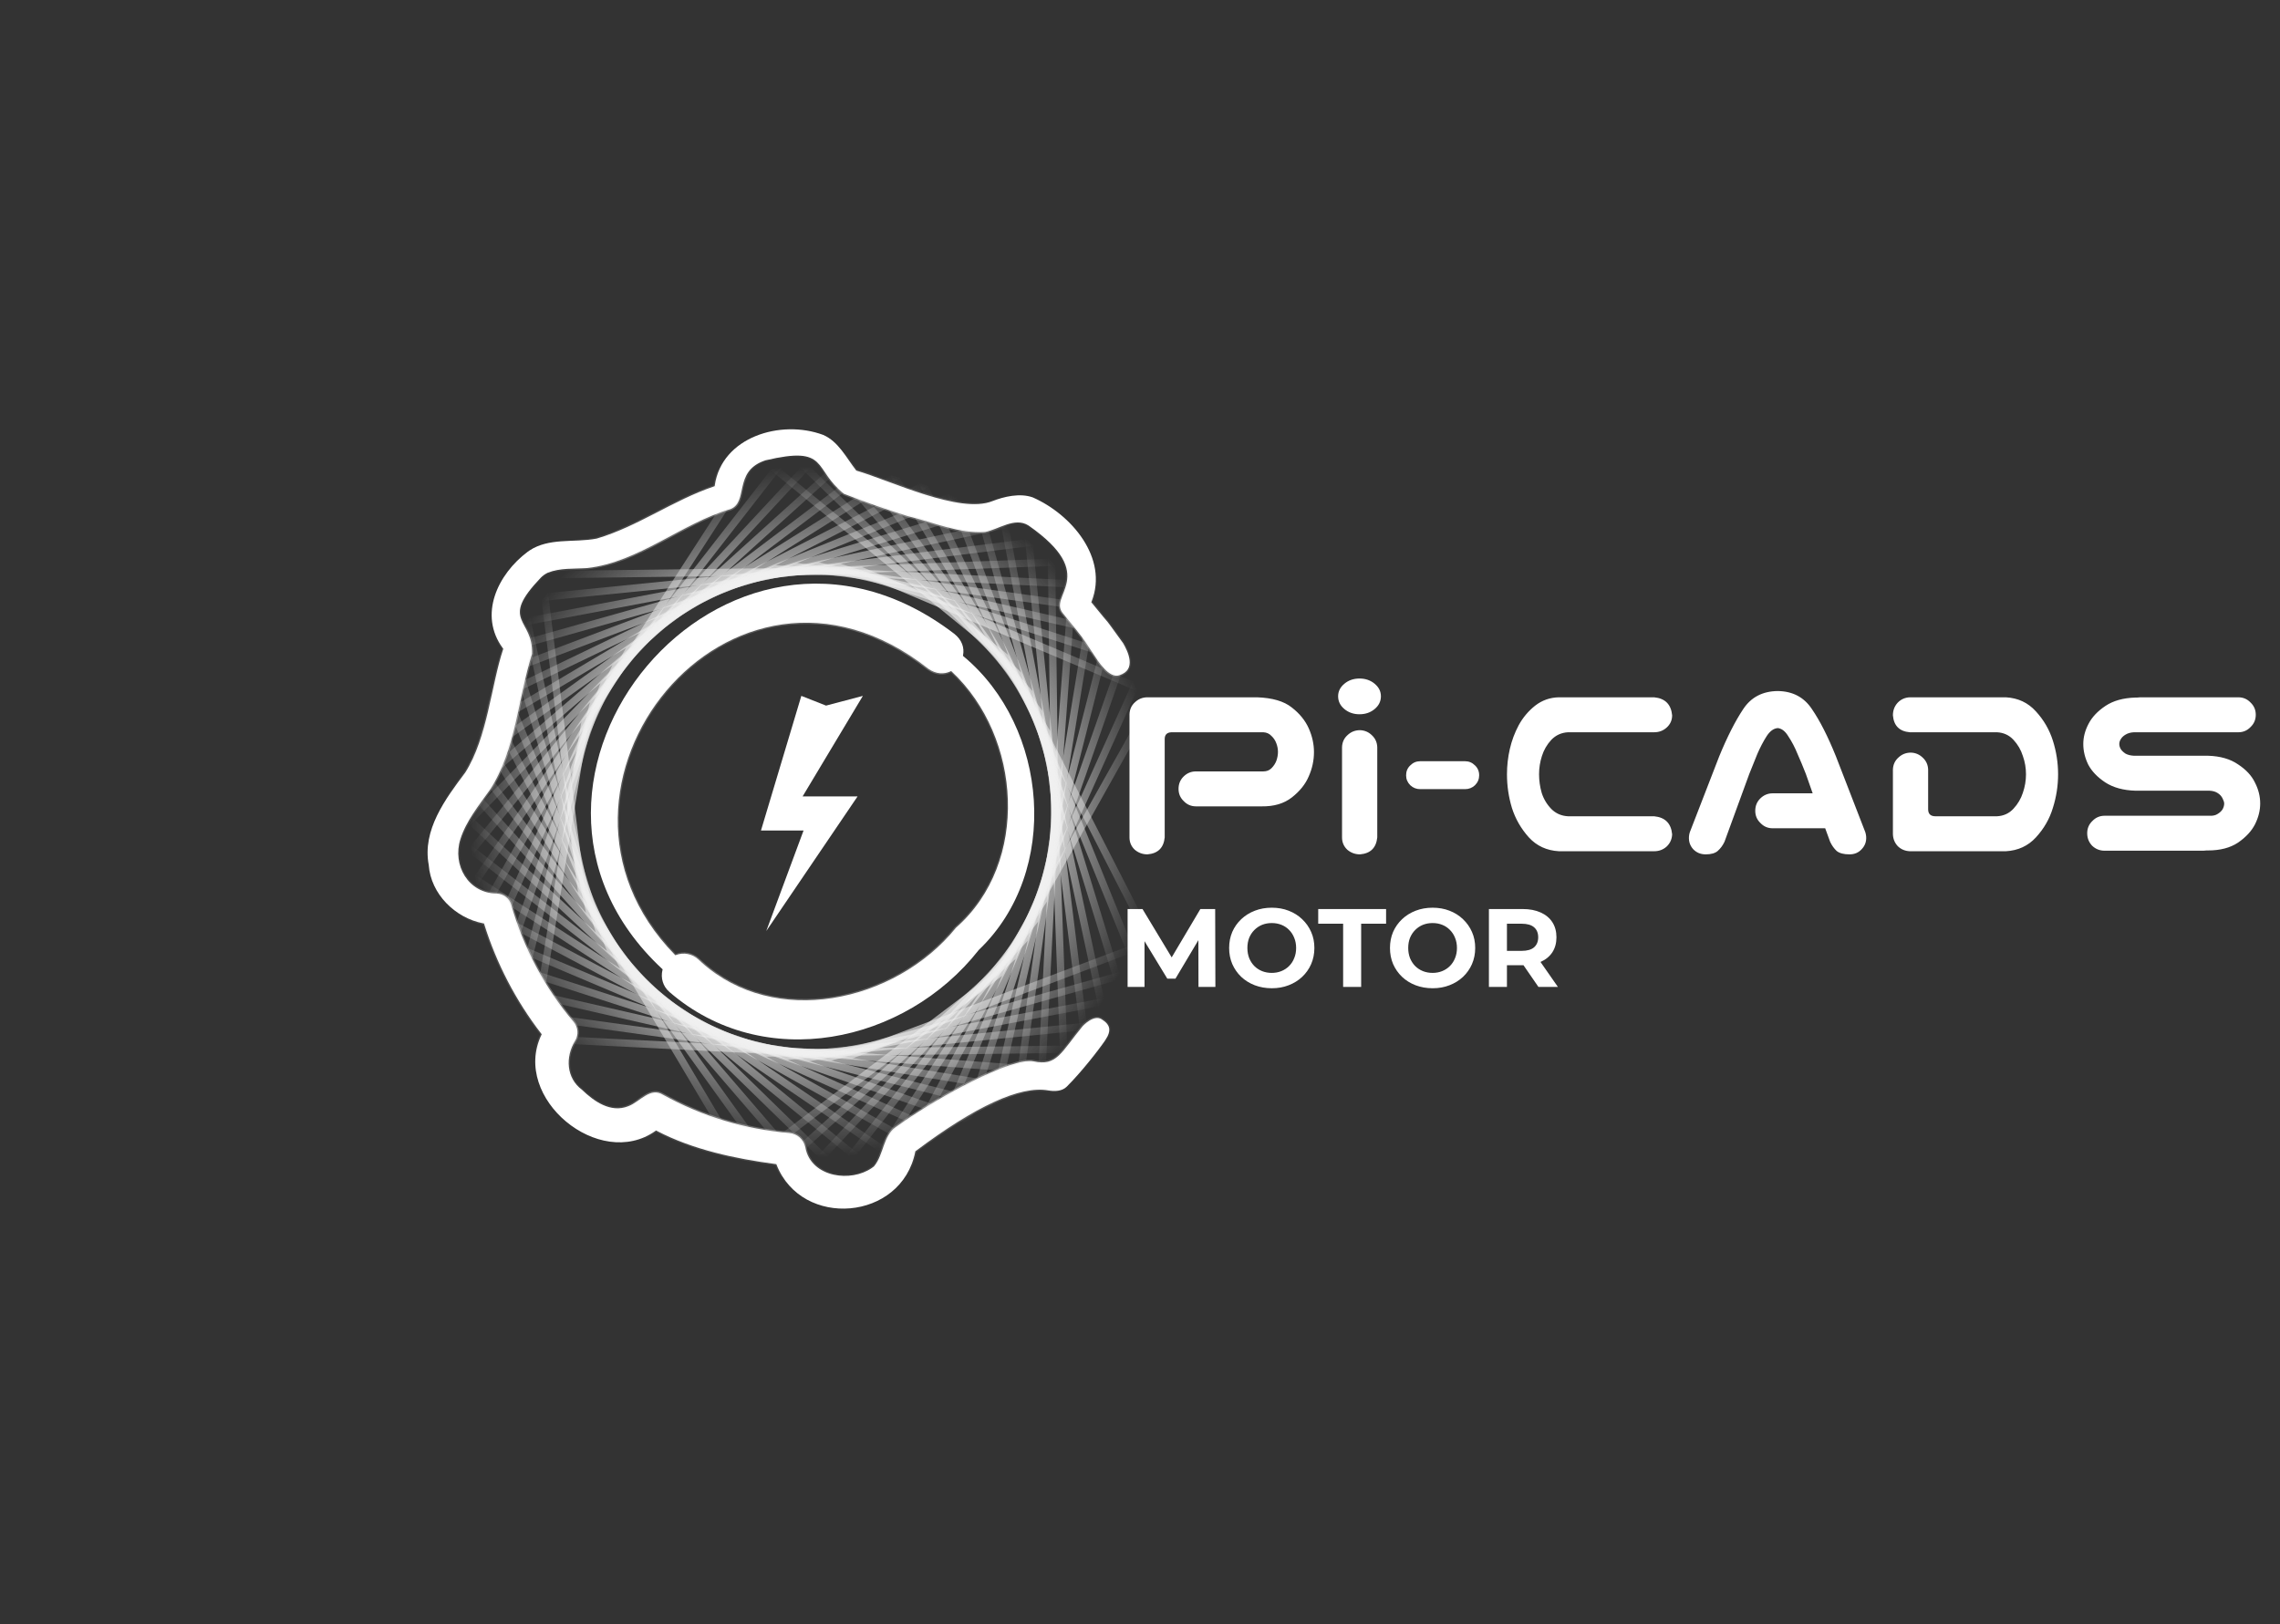 <svg width="226" height="161" viewBox="0 0 226 161" fill="none" xmlns="http://www.w3.org/2000/svg">
<rect x="0" y="0" width="226" height="161" fill="#333333" stroke="none"/>
<path d="M84.476 104.551L114.083 93.354L99.659 65.178L75.158 45.136L57.969 71.715L52.863 102.955L84.476 104.551Z" stroke="url(#paint0_radial_2939_10691)" stroke-width="0.726"/>
<path d="M82.363 104.787L112.833 96.212L100.92 66.887L78.259 44.786L58.818 69.766L51.009 100.442L82.363 104.787Z" stroke="url(#paint1_radial_2939_10691)" stroke-width="0.726"/>
<path d="M80.236 104.842L111.337 98.955L102.026 68.703L81.377 44.711L59.833 67.901L49.38 97.78L80.236 104.842Z" stroke="url(#paint2_radial_2939_10691)" stroke-width="0.726"/>
<path d="M78.116 104.709L109.612 101.556L102.973 70.607L84.493 44.907L61.011 66.131L47.993 94.985L78.116 104.709Z" stroke="url(#paint3_radial_2939_10691)" stroke-width="0.726"/>
<path d="M76.011 104.394L107.661 103.997L103.745 72.588L87.576 45.375L62.332 64.472L46.85 92.082L76.011 104.394Z" stroke="url(#paint4_radial_2939_10691)" stroke-width="0.726"/>
<path d="M73.945 103.894L105.51 106.257L104.345 74.626L90.61 46.108L63.798 62.932L45.968 89.087L73.945 103.894Z" stroke="url(#paint5_radial_2939_10691)" stroke-width="0.726"/>
<path d="M71.932 103.214L103.171 108.32L104.768 76.707L93.57 47.1L65.394 61.523L45.352 86.025L71.932 103.214Z" stroke="url(#paint6_radial_2939_10691)" stroke-width="0.726"/>
<path d="M69.982 102.366L100.657 110.175L105.003 78.822L96.428 48.352L67.103 60.264L45.002 82.926L69.982 102.366Z" stroke="url(#paint7_radial_2939_10691)" stroke-width="0.726"/>
<path d="M68.124 101.345L98.001 111.798L105.064 80.943L99.177 49.841L68.925 59.153L44.933 79.802L68.124 101.345Z" stroke="url(#paint8_radial_2939_10691)" stroke-width="0.726"/>
<path d="M66.352 100.17L95.205 113.186L104.929 83.064L101.776 51.568L70.827 58.207L45.127 76.687L66.352 100.17Z" stroke="url(#paint9_radial_2939_10691)" stroke-width="0.726"/>
<path d="M64.686 98.847L92.294 114.329L104.607 85.169L104.211 53.517L72.801 57.434L45.588 73.603L64.686 98.847Z" stroke="url(#paint10_radial_2939_10691)" stroke-width="0.726"/>
<path d="M63.15 97.38L89.304 115.209L104.112 87.233L106.476 55.668L74.844 56.832L46.325 70.568L63.15 97.38Z" stroke="url(#paint11_radial_2939_10691)" stroke-width="0.726"/>
<path d="M61.743 95.786L86.243 115.827L103.433 89.248L108.539 58.009L76.926 56.412L47.319 67.61L61.743 95.786Z" stroke="url(#paint12_radial_2939_10691)" stroke-width="0.726"/>
<path d="M60.477 94.079L83.138 116.179L102.578 91.199L110.387 60.524L79.034 56.178L48.564 64.753L60.477 94.079Z" stroke="url(#paint13_radial_2939_10691)" stroke-width="0.726"/>
<path d="M59.376 92.262L80.024 116.252L101.567 93.062L112.02 63.184L81.165 56.122L50.063 62.009L59.376 92.262Z" stroke="url(#paint14_radial_2939_10691)" stroke-width="0.726"/>
<path d="M58.428 90.358L76.907 116.057L100.39 94.833L113.407 65.98L83.285 56.255L51.788 59.409L58.428 90.358Z" stroke="url(#paint15_radial_2939_10691)" stroke-width="0.726"/>
<path d="M57.645 88.383L73.813 115.595L99.056 96.498L114.539 68.889L85.379 56.576L53.727 56.972L57.645 88.383Z" stroke="url(#paint16_radial_2939_10691)" stroke-width="0.726"/>
<path d="M66.362 98.349C75.692 106.422 89.704 103.481 97.013 94.186L97.019 94.179L97.025 94.173C105.16 86.405 103.932 72.073 95.507 65.069L95.45 65.021L95.463 64.947C95.597 64.237 95.373 63.442 94.574 62.822C88.912 58.498 83.032 57.259 77.709 58.114C72.382 58.968 67.604 61.921 64.153 65.998C57.252 74.151 55.678 86.77 65.628 96.049L65.683 96.1L65.665 96.173C65.473 96.946 65.713 97.799 66.361 98.347L66.362 98.349ZM66.885 94.64C58.802 86.374 60.194 75.429 66.047 68.489C68.973 65.019 73.02 62.543 77.562 61.902C82.107 61.261 87.137 62.458 92.026 66.312C92.806 66.85 93.583 66.855 94.203 66.568L94.281 66.531L94.344 66.59C97.803 69.83 99.741 74.559 99.899 79.282C100.057 84.004 98.436 88.733 94.758 91.969C91.755 95.688 87.21 98.215 82.499 98.944C77.93 99.651 73.196 98.666 69.566 95.426L69.218 95.105C68.604 94.544 67.753 94.404 67.02 94.67L66.943 94.699L66.885 94.64Z" fill="white" stroke="url(#paint17_radial_2939_10691)" stroke-width="0.256"/>
<path d="M56.111 111.192C58.629 113.293 62.196 114.088 64.964 112.124L65.03 112.077L65.102 112.115C68.672 113.982 72.861 114.871 76.874 115.405L76.951 115.415L76.98 115.487C78.233 118.659 81.322 120.053 84.281 119.791C87.239 119.53 90.042 117.617 90.723 114.193L90.732 114.144L90.773 114.113C93.728 111.891 96.314 110.27 98.504 109.265C100.691 108.261 102.501 107.861 103.896 108.103C104.581 108.222 105.288 108.179 105.74 107.729C107.204 106.272 108.904 104.085 109.545 103.143C109.892 102.633 110.002 102.242 109.941 101.924C109.881 101.607 109.643 101.323 109.199 101.045C108.81 100.801 108.356 100.945 107.963 101.193C107.771 101.314 107.605 101.452 107.487 101.562C107.428 101.616 107.381 101.664 107.349 101.696C107.334 101.713 107.321 101.725 107.313 101.734C107.309 101.738 107.306 101.742 107.305 101.744C107.304 101.745 107.302 101.746 107.302 101.746C106.764 102.4 106.34 102.97 105.968 103.453C105.596 103.936 105.274 104.336 104.948 104.639C104.62 104.944 104.283 105.157 103.878 105.257C103.475 105.358 103.016 105.344 102.452 105.221C102.2 105.166 101.859 105.176 101.439 105.248C101.021 105.319 100.535 105.451 99.997 105.633C98.92 105.996 97.645 106.555 96.315 107.22C93.988 108.383 91.498 109.861 89.61 111.156L88.84 111.698L88.835 111.701L88.719 111.783C88.156 112.206 87.869 112.837 87.619 113.523C87.356 114.242 87.131 115.037 86.639 115.621L86.63 115.63L86.621 115.639L86.418 115.79C85.374 116.513 83.922 116.739 82.647 116.457C81.285 116.155 80.096 115.264 79.833 113.74C79.671 112.945 79.002 112.382 78.232 112.316L78.233 112.317C73.85 111.953 69.573 110.66 65.722 108.53L65.721 108.53L65.717 108.527C65.397 108.33 65.101 108.276 64.821 108.307C64.536 108.338 64.258 108.458 63.977 108.622C63.694 108.787 63.42 108.989 63.137 109.184C62.86 109.375 62.574 109.556 62.279 109.664L62.28 109.665C61.405 110.015 60.553 109.895 59.773 109.543C58.998 109.194 58.287 108.614 57.679 108.029C56.128 106.877 56.031 104.782 56.999 103.205L57 103.204C57.382 102.596 57.306 101.826 56.866 101.305C54.008 97.937 51.89 93.951 50.68 89.701C50.492 89.044 49.902 88.608 49.254 88.582C46.409 88.569 44.819 85.755 45.641 83.188C46.197 81.411 47.475 79.842 48.566 78.305C49.861 76.315 50.556 74.049 51.102 71.722C51.645 69.41 52.043 67.023 52.743 64.82C52.788 63.014 52.005 62.294 51.666 61.374C51.495 60.91 51.459 60.423 51.732 59.778C52.002 59.144 52.571 58.359 53.595 57.283L53.595 57.282C53.797 57.074 54.033 56.906 54.294 56.781L54.303 56.778C54.926 56.531 55.569 56.44 56.222 56.399C56.549 56.378 56.88 56.369 57.214 56.36C57.381 56.355 57.548 56.35 57.717 56.344L58.226 56.317C60.76 56.033 63.098 54.927 65.412 53.709C67.719 52.496 70.006 51.168 72.411 50.476C72.856 50.29 73.095 49.984 73.252 49.602C73.416 49.205 73.486 48.745 73.602 48.242C73.715 47.748 73.87 47.229 74.206 46.767C74.502 46.361 74.933 46.006 75.581 45.745L75.873 45.638L75.885 45.635C77.449 45.269 78.525 45.131 79.308 45.176C80.098 45.222 80.594 45.453 80.989 45.824C81.371 46.183 81.659 46.677 82.029 47.206C82.403 47.74 82.878 48.339 83.652 48.958C85.735 49.77 87.847 50.52 89.997 51.175C90.614 51.321 91.244 51.505 91.88 51.696C92.52 51.887 93.165 52.085 93.812 52.257C95.105 52.602 96.397 52.844 97.647 52.743C97.987 52.674 98.336 52.551 98.694 52.412C99.051 52.275 99.42 52.121 99.784 52.003C100.511 51.767 101.263 51.657 101.957 52.103L101.961 52.106C103.732 53.345 104.741 54.394 105.275 55.309C105.812 56.229 105.867 57.009 105.741 57.691C105.678 58.03 105.572 58.342 105.463 58.631C105.353 58.925 105.243 59.186 105.165 59.441C105.087 59.693 105.044 59.924 105.064 60.146C105.084 60.364 105.167 60.581 105.352 60.807C107.403 63.312 107.24 63.114 108.302 64.731C108.557 65.118 108.958 65.768 109.439 66.276C109.679 66.53 109.932 66.741 110.19 66.867C110.445 66.992 110.698 67.03 110.947 66.95C111.399 66.804 111.665 66.583 111.813 66.333C111.963 66.08 112.003 65.781 111.971 65.465C111.908 64.828 111.56 64.16 111.33 63.766C108.921 60.448 110.677 62.8 108.224 59.763L108.176 59.704L108.204 59.632C109.048 57.472 108.549 55.315 107.352 53.48C106.156 51.644 104.267 50.142 102.364 49.309C101.084 48.855 99.488 49.24 98.384 49.675C97.558 50.008 96.512 50.04 95.368 49.895C94.221 49.749 92.96 49.424 91.698 49.029C90.435 48.634 89.166 48.167 88 47.737C86.833 47.306 85.772 46.914 84.922 46.663L84.881 46.651L84.854 46.618C84.611 46.306 84.379 45.97 84.145 45.634C83.912 45.296 83.676 44.958 83.423 44.638C82.917 43.999 82.347 43.442 81.599 43.117C79.488 42.329 76.97 42.383 74.894 43.235C72.818 44.087 71.196 45.73 70.85 48.117L70.838 48.197L70.762 48.224C68.712 48.921 66.849 49.903 64.976 50.868C63.106 51.831 61.227 52.777 59.162 53.389L59.124 53.263L59.162 53.39L59.149 53.393C58.583 53.504 57.992 53.549 57.398 53.579C56.8 53.608 56.205 53.621 55.612 53.666C54.502 53.752 53.435 53.951 52.498 54.568L52.312 54.697C50.823 55.808 49.594 57.377 49.044 59.08C48.497 60.778 48.624 62.609 49.844 64.267L49.884 64.322L49.863 64.387C49.273 66.172 48.892 68.331 48.378 70.502C47.867 72.665 47.227 74.83 46.117 76.586L46.11 76.594C45.131 77.897 44.065 79.318 43.323 80.85C42.582 82.381 42.171 84.014 42.496 85.743L42.498 85.75L42.498 85.759C42.705 88.634 45.118 91.006 47.897 91.541L47.975 91.556L47.998 91.631C49.22 95.537 51.141 99.226 53.645 102.473L53.695 102.537L53.659 102.611C52.175 105.728 53.593 109.091 56.111 111.192Z" fill="white" stroke="url(#paint18_radial_2939_10691)" stroke-width="0.265"/>
<path d="M85.531 68.989L81.88 69.953L79.431 68.989L75.43 82.336H79.651L75.955 92.3L85.006 78.954H79.558L85.531 68.989Z" fill="white"/>
<path d="M111.771 97.842V90.121H113.249L116.536 95.57H115.752L118.984 90.121H120.451L120.473 97.842H118.797L118.786 92.691H119.094L116.514 97.026H115.708L113.072 92.691H113.447V97.842H111.771ZM126.071 97.974C125.461 97.974 124.895 97.875 124.373 97.676C123.858 97.478 123.41 97.198 123.027 96.838C122.652 96.478 122.358 96.055 122.145 95.57C121.939 95.085 121.836 94.555 121.836 93.981C121.836 93.408 121.939 92.879 122.145 92.393C122.358 91.908 122.656 91.485 123.038 91.125C123.421 90.765 123.869 90.485 124.384 90.287C124.899 90.088 125.457 89.989 126.06 89.989C126.671 89.989 127.229 90.088 127.737 90.287C128.251 90.485 128.696 90.765 129.071 91.125C129.454 91.485 129.751 91.908 129.965 92.393C130.178 92.871 130.285 93.401 130.285 93.981C130.285 94.555 130.178 95.088 129.965 95.581C129.751 96.066 129.454 96.489 129.071 96.849C128.696 97.202 128.251 97.478 127.737 97.676C127.229 97.875 126.674 97.974 126.071 97.974ZM126.06 96.452C126.406 96.452 126.722 96.393 127.009 96.276C127.303 96.158 127.56 95.989 127.781 95.768C128.001 95.548 128.171 95.287 128.288 94.985C128.413 94.684 128.476 94.349 128.476 93.981C128.476 93.614 128.413 93.279 128.288 92.978C128.171 92.676 128.001 92.415 127.781 92.195C127.568 91.974 127.314 91.805 127.02 91.687C126.726 91.57 126.406 91.511 126.06 91.511C125.715 91.511 125.395 91.57 125.101 91.687C124.814 91.805 124.56 91.974 124.34 92.195C124.119 92.415 123.946 92.676 123.821 92.978C123.704 93.279 123.645 93.614 123.645 93.981C123.645 94.342 123.704 94.676 123.821 94.985C123.946 95.287 124.115 95.548 124.329 95.768C124.549 95.989 124.807 96.158 125.101 96.276C125.395 96.393 125.715 96.452 126.06 96.452ZM133.135 97.842V91.577H130.665V90.121H137.393V91.577H134.922V97.842H133.135ZM142.013 97.974C141.403 97.974 140.836 97.875 140.314 97.676C139.8 97.478 139.351 97.198 138.969 96.838C138.594 96.478 138.3 96.055 138.086 95.57C137.881 95.085 137.778 94.555 137.778 93.981C137.778 93.408 137.881 92.879 138.086 92.393C138.3 91.908 138.598 91.485 138.98 91.125C139.362 90.765 139.811 90.485 140.325 90.287C140.84 90.088 141.399 89.989 142.002 89.989C142.612 89.989 143.171 90.088 143.678 90.287C144.193 90.485 144.638 90.765 145.013 91.125C145.395 91.485 145.693 91.908 145.906 92.393C146.12 92.871 146.226 93.401 146.226 93.981C146.226 94.555 146.12 95.088 145.906 95.581C145.693 96.066 145.395 96.489 145.013 96.849C144.638 97.202 144.193 97.478 143.678 97.676C143.171 97.875 142.616 97.974 142.013 97.974ZM142.002 96.452C142.347 96.452 142.664 96.393 142.95 96.276C143.245 96.158 143.502 95.989 143.722 95.768C143.943 95.548 144.112 95.287 144.23 94.985C144.355 94.684 144.417 94.349 144.417 93.981C144.417 93.614 144.355 93.279 144.23 92.978C144.112 92.676 143.943 92.415 143.722 92.195C143.509 91.974 143.256 91.805 142.961 91.687C142.667 91.57 142.347 91.511 142.002 91.511C141.656 91.511 141.336 91.57 141.042 91.687C140.756 91.805 140.502 91.974 140.281 92.195C140.061 92.415 139.888 92.676 139.763 92.978C139.645 93.279 139.586 93.614 139.586 93.981C139.586 94.342 139.645 94.676 139.763 94.985C139.888 95.287 140.057 95.548 140.27 95.768C140.491 95.989 140.748 96.158 141.042 96.276C141.336 96.393 141.656 96.452 142.002 96.452ZM147.585 97.842V90.121H150.927C151.619 90.121 152.214 90.235 152.714 90.463C153.214 90.684 153.6 91.004 153.872 91.423C154.144 91.842 154.28 92.342 154.28 92.923C154.28 93.496 154.144 93.993 153.872 94.412C153.6 94.823 153.214 95.14 152.714 95.36C152.214 95.581 151.619 95.691 150.927 95.691H148.578L149.372 94.908V97.842H147.585ZM152.494 97.842L150.563 95.04H152.471L154.424 97.842H152.494ZM149.372 95.106L148.578 94.268H150.828C151.38 94.268 151.791 94.151 152.063 93.915C152.335 93.673 152.471 93.342 152.471 92.923C152.471 92.496 152.335 92.165 152.063 91.93C151.791 91.695 151.38 91.577 150.828 91.577H148.578L149.372 90.728V95.106Z" fill="white"/>
<path d="M115.449 83.02C115.346 84.054 114.777 84.615 113.742 84.701C113.26 84.701 112.837 84.546 112.475 84.236C112.13 83.908 111.958 83.503 111.958 83.02V70.811C111.975 70.329 112.156 69.932 112.501 69.622C112.846 69.294 113.26 69.13 113.742 69.13H124.606C126.123 69.182 127.27 69.518 128.046 70.139C128.822 70.742 129.382 71.432 129.727 72.208C130.072 72.984 130.244 73.769 130.244 74.562C130.244 75.389 130.072 76.191 129.727 76.967C129.399 77.743 128.839 78.442 128.046 79.062C127.27 79.666 126.278 79.959 125.071 79.942H118.553C118.07 79.942 117.665 79.769 117.338 79.424C116.993 79.097 116.82 78.692 116.82 78.209C116.82 77.726 116.984 77.321 117.312 76.993C117.657 76.648 118.07 76.476 118.553 76.476H125.227C125.554 76.476 125.821 76.372 126.028 76.165C126.253 75.941 126.416 75.691 126.52 75.415C126.623 75.122 126.675 74.829 126.675 74.536C126.675 74.26 126.623 73.984 126.52 73.708C126.416 73.415 126.253 73.165 126.028 72.958C125.821 72.734 125.554 72.613 125.227 72.596H116.122C115.674 72.613 115.449 72.838 115.449 73.269V83.02ZM134.811 72.389C135.276 72.406 135.673 72.579 136 72.906C136.328 73.217 136.5 73.605 136.518 74.07V83.02C136.414 84.054 135.845 84.615 134.811 84.701C134.328 84.701 133.905 84.546 133.543 84.236C133.198 83.908 133.026 83.503 133.026 83.02V74.07C133.043 73.588 133.224 73.191 133.569 72.881C133.914 72.553 134.328 72.389 134.811 72.389ZM132.638 69.027C132.638 68.544 132.845 68.13 133.259 67.785C133.672 67.44 134.173 67.268 134.759 67.268C135.345 67.268 135.845 67.44 136.259 67.785C136.673 68.13 136.88 68.544 136.88 69.027C136.88 69.527 136.673 69.949 136.259 70.294C135.845 70.639 135.345 70.811 134.759 70.811C134.173 70.811 133.672 70.639 133.259 70.294C132.845 69.949 132.638 69.527 132.638 69.027ZM140.773 78.235C140.394 78.235 140.066 78.105 139.791 77.847C139.515 77.571 139.377 77.243 139.377 76.864C139.377 76.467 139.515 76.14 139.791 75.881C140.066 75.605 140.394 75.467 140.773 75.467H145.222C145.602 75.467 145.929 75.605 146.205 75.881C146.481 76.14 146.619 76.467 146.619 76.864C146.619 77.243 146.481 77.571 146.205 77.847C145.929 78.105 145.602 78.235 145.222 78.235H140.773ZM155.427 72.596C154.772 72.631 154.22 72.881 153.772 73.346C153.341 73.812 153.03 74.346 152.84 74.95C152.651 75.536 152.556 76.14 152.556 76.76C152.556 77.381 152.642 77.993 152.815 78.597C153.004 79.2 153.323 79.735 153.772 80.201C154.22 80.649 154.772 80.89 155.427 80.925H163.963C165.049 81.028 165.644 81.623 165.747 82.709C165.73 83.192 165.549 83.597 165.204 83.925C164.859 84.236 164.445 84.391 163.963 84.391H155.712H154.522C153.315 84.322 152.323 83.865 151.547 83.02C150.771 82.158 150.211 81.183 149.866 80.097C149.538 79.011 149.375 77.898 149.375 76.76C149.375 75.915 149.469 75.079 149.659 74.251C149.849 73.424 150.142 72.639 150.538 71.898C150.952 71.139 151.495 70.492 152.168 69.958C152.858 69.423 153.642 69.147 154.522 69.13H155.013H163.963C165.049 69.234 165.644 69.829 165.747 70.915C165.747 71.398 165.566 71.803 165.204 72.13C164.859 72.441 164.445 72.596 163.963 72.596H155.427ZM173.986 80.382C173.986 79.899 174.15 79.493 174.478 79.166C174.823 78.821 175.236 78.649 175.719 78.649H179.677L179.004 76.734C178.728 76.028 178.452 75.364 178.176 74.743C177.918 74.105 177.616 73.527 177.271 73.01C176.961 72.493 176.607 72.217 176.211 72.182C175.797 72.217 175.426 72.493 175.098 73.01C174.771 73.527 174.469 74.105 174.193 74.743C173.935 75.364 173.667 76.028 173.391 76.734L170.934 83.46C170.762 83.822 170.538 84.123 170.262 84.365C170.003 84.589 169.606 84.701 169.072 84.701C168.572 84.701 168.158 84.529 167.83 84.184C167.52 83.839 167.382 83.425 167.416 82.942C167.434 82.718 167.485 82.511 167.572 82.321L170.417 74.976C171.21 73.044 172.003 71.484 172.796 70.294C173.572 69.121 174.71 68.527 176.211 68.509C177.694 68.527 178.823 69.121 179.599 70.294C180.392 71.449 181.185 73.01 181.979 74.976L184.824 82.321C184.91 82.511 184.962 82.718 184.979 82.942C185.013 83.425 184.867 83.839 184.539 84.184C184.229 84.529 183.824 84.701 183.324 84.701C182.755 84.701 182.332 84.589 182.056 84.365C181.798 84.123 181.582 83.822 181.41 83.46L180.918 82.115H175.719C175.236 82.115 174.831 81.942 174.504 81.597C174.159 81.27 173.986 80.864 173.986 80.382ZM198.831 69.13C200.038 69.199 201.029 69.665 201.805 70.527C202.581 71.372 203.142 72.337 203.486 73.424C203.831 74.51 204.004 75.622 204.004 76.76C204.004 77.898 203.831 79.011 203.486 80.097C203.159 81.183 202.598 82.158 201.805 83.02C201.029 83.865 200.038 84.322 198.831 84.391H189.312C188.847 84.373 188.45 84.21 188.123 83.899C187.812 83.572 187.648 83.175 187.631 82.709V76.295C187.648 75.812 187.829 75.415 188.174 75.105C188.519 74.777 188.933 74.614 189.416 74.614C189.881 74.631 190.278 74.803 190.606 75.131C190.933 75.441 191.106 75.829 191.123 76.295V80.226C191.123 80.692 191.364 80.925 191.847 80.925H197.951C198.607 80.89 199.15 80.64 199.581 80.175C200.012 79.709 200.322 79.183 200.512 78.597C200.719 77.993 200.822 77.381 200.822 76.76C200.822 76.14 200.719 75.536 200.512 74.95C200.322 74.346 200.012 73.812 199.581 73.346C199.15 72.881 198.607 72.631 197.951 72.596H189.312C188.278 72.51 187.717 71.95 187.631 70.915C187.631 70.432 187.786 70.018 188.097 69.673C188.424 69.329 188.83 69.147 189.312 69.13H198.831ZM223.598 70.863C223.598 71.346 223.425 71.751 223.08 72.079C222.753 72.424 222.348 72.596 221.865 72.596H211.519C211.191 72.613 210.915 72.691 210.691 72.829C210.484 72.95 210.329 73.096 210.225 73.269C210.122 73.424 210.07 73.588 210.07 73.76C210.07 73.933 210.122 74.105 210.225 74.277C210.329 74.433 210.484 74.579 210.691 74.717C210.915 74.838 211.191 74.907 211.519 74.924H218.864C220.071 74.959 221.063 75.243 221.839 75.778C222.632 76.295 223.192 76.898 223.52 77.588C223.865 78.261 224.037 78.95 224.037 79.657C224.037 80.347 223.865 81.037 223.52 81.727C223.175 82.399 222.615 83.003 221.839 83.537C221.063 84.054 220.071 84.313 218.864 84.313H218.709C218.606 84.33 218.502 84.339 218.399 84.339H208.622C208.139 84.339 207.725 84.175 207.38 83.847C207.053 83.503 206.889 83.089 206.889 82.606C206.889 82.123 207.061 81.718 207.406 81.39C207.734 81.045 208.139 80.873 208.622 80.873H219.02C219.347 80.89 219.614 80.83 219.821 80.692C220.045 80.554 220.209 80.399 220.313 80.226C220.416 80.037 220.468 79.847 220.468 79.657C220.468 79.537 220.416 79.373 220.313 79.166C220.209 78.942 220.045 78.761 219.821 78.623C219.614 78.485 219.347 78.407 219.02 78.39H211.674C210.467 78.355 209.467 78.079 208.673 77.562C207.897 77.045 207.337 76.459 206.992 75.803C206.665 75.131 206.501 74.45 206.501 73.76C206.501 73.088 206.673 72.424 207.018 71.768C207.363 71.096 207.923 70.501 208.699 69.984C209.475 69.466 210.467 69.191 211.674 69.156H211.829C211.932 69.139 212.036 69.13 212.139 69.13H221.865C222.348 69.13 222.753 69.303 223.08 69.647C223.425 69.975 223.598 70.38 223.598 70.863Z" fill="white"/>
<defs>
<radialGradient id="paint0_radial_2939_10691" cx="0" cy="0" r="1" gradientUnits="userSpaceOnUse" gradientTransform="translate(80.702 80.482) rotate(-38.913) scale(36.321)">
<stop offset="0.476" stop-color="white"/>
<stop offset="0.942" stop-color="#D9D9D9" stop-opacity="0"/>
</radialGradient>
<radialGradient id="paint1_radial_2939_10691" cx="0" cy="0" r="1" gradientUnits="userSpaceOnUse" gradientTransform="translate(80.701 80.48) rotate(-33.913) scale(36.321)">
<stop offset="0.476" stop-color="white"/>
<stop offset="0.942" stop-color="#D9D9D9" stop-opacity="0"/>
</radialGradient>
<radialGradient id="paint2_radial_2939_10691" cx="0" cy="0" r="1" gradientUnits="userSpaceOnUse" gradientTransform="translate(80.698 80.483) rotate(-28.913) scale(36.321)">
<stop offset="0.476" stop-color="white"/>
<stop offset="0.942" stop-color="#D9D9D9" stop-opacity="0"/>
</radialGradient>
<radialGradient id="paint3_radial_2939_10691" cx="0" cy="0" r="1" gradientUnits="userSpaceOnUse" gradientTransform="translate(80.7 80.483) rotate(-23.913) scale(36.321)">
<stop offset="0.476" stop-color="white"/>
<stop offset="0.942" stop-color="#D9D9D9" stop-opacity="0"/>
</radialGradient>
<radialGradient id="paint4_radial_2939_10691" cx="0" cy="0" r="1" gradientUnits="userSpaceOnUse" gradientTransform="translate(80.696 80.485) rotate(-18.913) scale(36.321)">
<stop offset="0.476" stop-color="white"/>
<stop offset="0.942" stop-color="#D9D9D9" stop-opacity="0"/>
</radialGradient>
<radialGradient id="paint5_radial_2939_10691" cx="0" cy="0" r="1" gradientUnits="userSpaceOnUse" gradientTransform="translate(80.696 80.484) rotate(-13.913) scale(36.321)">
<stop offset="0.476" stop-color="white"/>
<stop offset="0.942" stop-color="#D9D9D9" stop-opacity="0"/>
</radialGradient>
<radialGradient id="paint6_radial_2939_10691" cx="0" cy="0" r="1" gradientUnits="userSpaceOnUse" gradientTransform="translate(80.698 80.482) rotate(-8.913) scale(36.321)">
<stop offset="0.476" stop-color="white"/>
<stop offset="0.942" stop-color="#D9D9D9" stop-opacity="0"/>
</radialGradient>
<radialGradient id="paint7_radial_2939_10691" cx="0" cy="0" r="1" gradientUnits="userSpaceOnUse" gradientTransform="translate(80.696 80.485) rotate(-3.913) scale(36.321)">
<stop offset="0.476" stop-color="white"/>
<stop offset="0.942" stop-color="#D9D9D9" stop-opacity="0"/>
</radialGradient>
<radialGradient id="paint8_radial_2939_10691" cx="0" cy="0" r="1" gradientUnits="userSpaceOnUse" gradientTransform="translate(80.704 80.481) rotate(1.087) scale(36.321)">
<stop offset="0.476" stop-color="white"/>
<stop offset="0.942" stop-color="#D9D9D9" stop-opacity="0"/>
</radialGradient>
<radialGradient id="paint9_radial_2939_10691" cx="0" cy="0" r="1" gradientUnits="userSpaceOnUse" gradientTransform="translate(80.703 80.481) rotate(6.087) scale(36.321)">
<stop offset="0.476" stop-color="white"/>
<stop offset="0.942" stop-color="#D9D9D9" stop-opacity="0"/>
</radialGradient>
<radialGradient id="paint10_radial_2939_10691" cx="0" cy="0" r="1" gradientUnits="userSpaceOnUse" gradientTransform="translate(80.698 80.484) rotate(11.087) scale(36.321)">
<stop offset="0.476" stop-color="white"/>
<stop offset="0.942" stop-color="#D9D9D9" stop-opacity="0"/>
</radialGradient>
<radialGradient id="paint11_radial_2939_10691" cx="0" cy="0" r="1" gradientUnits="userSpaceOnUse" gradientTransform="translate(80.702 80.482) rotate(16.087) scale(36.321)">
<stop offset="0.476" stop-color="white"/>
<stop offset="0.942" stop-color="#D9D9D9" stop-opacity="0"/>
</radialGradient>
<radialGradient id="paint12_radial_2939_10691" cx="0" cy="0" r="1" gradientUnits="userSpaceOnUse" gradientTransform="translate(80.7 80.483) rotate(21.087) scale(36.321)">
<stop offset="0.476" stop-color="white"/>
<stop offset="0.942" stop-color="#D9D9D9" stop-opacity="0"/>
</radialGradient>
<radialGradient id="paint13_radial_2939_10691" cx="0" cy="0" r="1" gradientUnits="userSpaceOnUse" gradientTransform="translate(80.696 80.486) rotate(26.087) scale(36.321)">
<stop offset="0.476" stop-color="white"/>
<stop offset="0.942" stop-color="#D9D9D9" stop-opacity="0"/>
</radialGradient>
<radialGradient id="paint14_radial_2939_10691" cx="0" cy="0" r="1" gradientUnits="userSpaceOnUse" gradientTransform="translate(80.702 80.482) rotate(31.087) scale(36.321)">
<stop offset="0.476" stop-color="white"/>
<stop offset="0.942" stop-color="#D9D9D9" stop-opacity="0"/>
</radialGradient>
<radialGradient id="paint15_radial_2939_10691" cx="0" cy="0" r="1" gradientUnits="userSpaceOnUse" gradientTransform="translate(80.701 80.482) rotate(36.087) scale(36.321)">
<stop offset="0.476" stop-color="white"/>
<stop offset="0.942" stop-color="#D9D9D9" stop-opacity="0"/>
</radialGradient>
<radialGradient id="paint16_radial_2939_10691" cx="0" cy="0" r="1" gradientUnits="userSpaceOnUse" gradientTransform="translate(80.693 80.486) rotate(41.087) scale(36.321)">
<stop offset="0.476" stop-color="white"/>
<stop offset="0.942" stop-color="#D9D9D9" stop-opacity="0"/>
</radialGradient>
<radialGradient id="paint17_radial_2939_10691" cx="0" cy="0" r="1" gradientUnits="userSpaceOnUse" gradientTransform="translate(80.337 80.478) rotate(-50.312) scale(22.808 21.829)">
<stop offset="0.476" stop-color="white"/>
<stop offset="0.942" stop-color="#D9D9D9" stop-opacity="0"/>
</radialGradient>
<radialGradient id="paint18_radial_2939_10691" cx="0" cy="0" r="1" gradientUnits="userSpaceOnUse" gradientTransform="translate(80.705 81.179) rotate(-50.312) scale(38.935 39.174)">
<stop offset="0.476" stop-color="white"/>
<stop offset="0.942" stop-color="#D9D9D9" stop-opacity="0"/>
</radialGradient>
</defs>
</svg>
